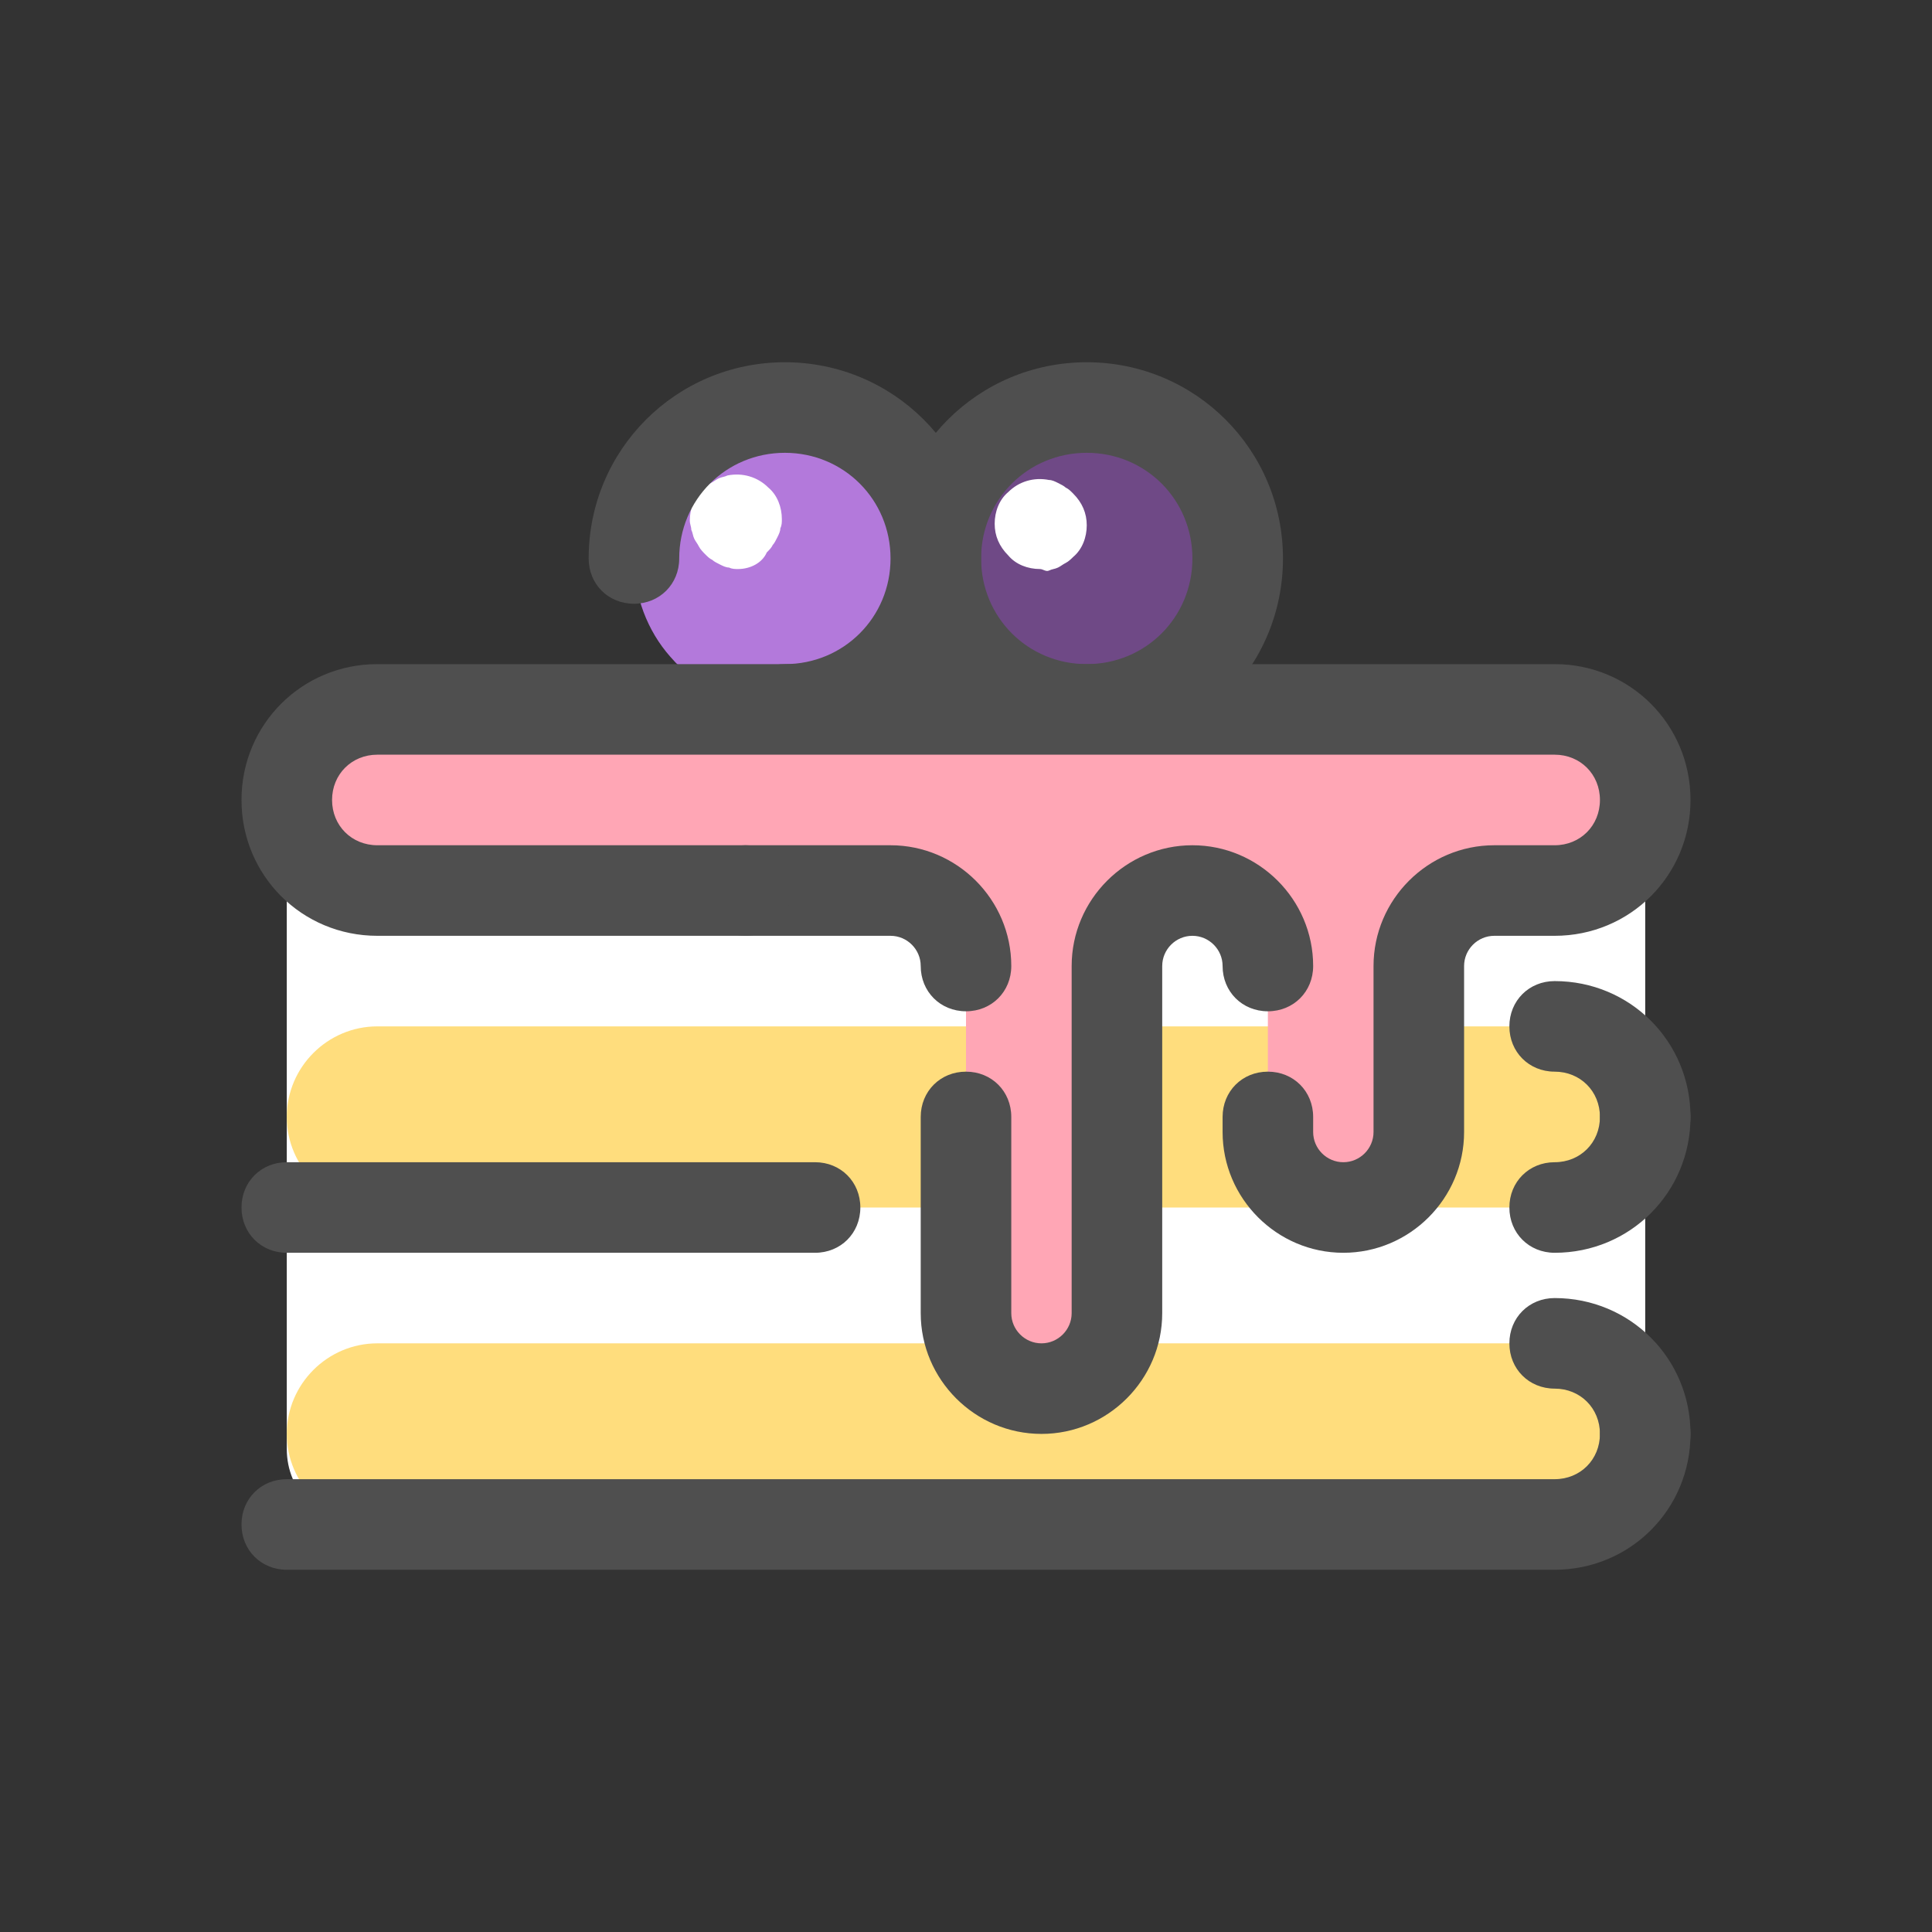 <svg width="32" height="32" viewBox="0 0 32 32" fill="none" xmlns="http://www.w3.org/2000/svg">
<rect x="0" y="0" width="32" height="32" fill="#333333" stroke="none"/>
<path d="M27.25 13.25H4.75V24C4.75 24.7 5.3 25.25 6 25.25H26C26.7 25.25 27.25 24.7 27.25 24V13.25Z" fill="white"/>
<path d="M18 6.75C17.337 6.75 16.701 7.013 16.232 7.482C15.763 7.951 15.5 8.587 15.5 9.25C15.5 9.913 15.763 10.549 16.232 11.018C16.701 11.487 17.337 11.75 18 11.75C18.663 11.75 19.299 11.487 19.768 11.018C20.237 10.549 20.5 9.913 20.5 9.25C20.5 8.587 20.237 7.951 19.768 7.482C19.299 7.013 18.663 6.75 18 6.75Z" fill="#6F4986"/>
<path d="M18 12.5C16.2 12.5 14.75 11.05 14.75 9.25C14.75 7.45 16.2 6 18 6C19.8 6 21.25 7.45 21.25 9.25C21.25 11.05 19.8 12.5 18 12.5ZM18 7.5C17.025 7.5 16.25 8.275 16.25 9.25C16.25 10.225 17.025 11 18 11C18.975 11 19.75 10.225 19.75 9.25C19.75 8.275 18.975 7.5 18 7.5Z" fill="#4F4F4F"/>
<path d="M15.5 9.25C15.5 10.625 14.375 11.75 13 11.75C12.25 11.75 11.55 11.4 11.1 10.875C10.725 10.45 10.5 9.875 10.5 9.25C10.5 7.875 11.625 6.75 13 6.75C14.375 6.75 15.5 7.875 15.5 9.25Z" fill="#B379DB"/>
<path d="M12.225 9.425C12.175 9.425 12.125 9.425 12.075 9.4C12.025 9.4 11.975 9.375 11.925 9.35C11.875 9.325 11.825 9.3 11.8 9.275C11.75 9.25 11.725 9.225 11.675 9.175C11.65 9.15 11.6 9.1 11.575 9.05C11.55 9 11.525 8.975 11.5 8.925C11.475 8.875 11.475 8.825 11.45 8.775C11.45 8.725 11.425 8.675 11.425 8.625C11.425 8.425 11.5 8.225 11.65 8.1C11.675 8.075 11.725 8.025 11.775 8C11.825 7.975 11.85 7.95 11.9 7.925C11.95 7.9 12 7.9 12.05 7.875C12.3 7.825 12.55 7.9 12.725 8.075C12.875 8.2 12.95 8.4 12.95 8.6C12.95 8.65 12.95 8.7 12.925 8.75C12.925 8.8 12.9 8.85 12.875 8.9C12.85 8.95 12.825 9 12.8 9.025C12.775 9.075 12.75 9.1 12.7 9.15C12.625 9.325 12.425 9.425 12.225 9.425ZM17.225 9.425C17.025 9.425 16.825 9.35 16.7 9.2C16.55 9.05 16.475 8.875 16.475 8.675C16.475 8.475 16.55 8.275 16.7 8.15C16.875 7.975 17.125 7.9 17.375 7.95C17.425 7.95 17.475 7.975 17.525 8C17.575 8.025 17.625 8.05 17.65 8.075C17.7 8.1 17.725 8.125 17.775 8.175C17.925 8.325 18 8.5 18 8.7C18 8.9 17.925 9.1 17.775 9.225C17.75 9.25 17.7 9.3 17.65 9.325C17.6 9.35 17.575 9.375 17.525 9.4C17.475 9.425 17.425 9.425 17.375 9.45C17.325 9.475 17.275 9.425 17.225 9.425Z" fill="white"/>
<path d="M13 12.5C12.575 12.5 12.25 12.175 12.25 11.75C12.25 11.325 12.575 11 13 11C13.975 11 14.75 10.225 14.75 9.25C14.75 8.275 13.975 7.5 13 7.5C12.025 7.5 11.25 8.275 11.25 9.25C11.25 9.675 10.925 10 10.5 10C10.075 10 9.75 9.675 9.75 9.25C9.75 7.45 11.2 6 13 6C14.8 6 16.25 7.45 16.25 9.25C16.25 11.05 14.8 12.5 13 12.5Z" fill="#4F4F4F"/>
<path d="M25.75 20H6.25C5.425 20 4.75 19.325 4.75 18.5C4.75 17.675 5.425 17 6.25 17H25.75C26.575 17 27.25 17.675 27.25 18.5C27.25 19.325 26.575 20 25.75 20Z" fill="#FFDD7D"/>
<path d="M27.25 19.25C26.825 19.25 26.5 18.925 26.5 18.5C26.5 18.075 26.175 17.75 25.75 17.75C25.325 17.75 25 17.425 25 17C25 16.575 25.325 16.25 25.75 16.25C27 16.25 28 17.25 28 18.5C28 18.925 27.675 19.25 27.25 19.25ZM13.5 20.75H4.75C4.325 20.75 4 20.425 4 20C4 19.575 4.325 19.25 4.75 19.25H13.5C13.925 19.25 14.25 19.575 14.25 20C14.25 20.425 13.925 20.75 13.5 20.75Z" fill="#4F4F4F"/>
<path d="M25.75 20.75C25.325 20.75 25 20.425 25 20C25 19.575 25.325 19.25 25.75 19.25C26.175 19.25 26.5 18.925 26.5 18.5C26.5 18.075 26.825 17.75 27.25 17.75C27.675 17.75 28 18.075 28 18.5C28 19.75 27 20.75 25.75 20.75Z" fill="#4F4F4F"/>
<path d="M25.75 25.25H6.25C5.425 25.25 4.75 24.575 4.75 23.75C4.75 22.925 5.425 22.25 6.25 22.25H25.75C26.575 22.25 27.25 22.925 27.25 23.75C27.25 24.575 26.575 25.25 25.75 25.25Z" fill="#FFDD7D"/>
<path d="M27.25 24.5C26.825 24.5 26.5 24.175 26.5 23.75C26.5 23.325 26.175 23 25.75 23C25.325 23 25 22.675 25 22.25C25 21.825 25.325 21.5 25.75 21.5C27 21.5 28 22.5 28 23.75C28 24.175 27.675 24.5 27.25 24.5Z" fill="#4F4F4F"/>
<path d="M25.75 26H4.75C4.325 26 4 25.675 4 25.25C4 24.825 4.325 24.5 4.75 24.5H25.75C26.175 24.5 26.5 24.175 26.5 23.75C26.5 23.325 26.825 23 27.25 23C27.675 23 28 23.325 28 23.75C28 25 27 26 25.75 26Z" fill="#4F4F4F"/>
<path d="M25.75 14.75H24.75C24.05 14.75 23.5 15.3 23.5 16V18.75C23.5 19.45 22.95 20 22.25 20C21.55 20 21 19.45 21 18.75V16C21 15.3 20.45 14.75 19.75 14.75C19.05 14.75 18.5 15.3 18.5 16V21.75C18.5 22.45 17.95 23 17.25 23C16.55 23 16 22.45 16 21.75V16C16 15.3 15.45 14.75 14.75 14.75H6.25C5.425 14.75 4.75 14.075 4.75 13.25C4.75 12.425 5.425 11.75 6.25 11.75H25.75C26.575 11.75 27.25 12.425 27.25 13.25C27.25 14.075 26.575 14.75 25.75 14.75Z" fill="#FFA6B5"/>
<path d="M16 16.75C15.575 16.75 15.25 16.425 15.25 16C15.25 15.725 15.025 15.5 14.75 15.5H12.35C11.925 15.5 11.6 15.175 11.6 14.75C11.6 14.325 11.925 14 12.35 14H14.75C15.85 14 16.75 14.9 16.75 16C16.75 16.425 16.425 16.75 16 16.75Z" fill="#4F4F4F"/>
<path d="M17.25 23.75C16.15 23.75 15.25 22.85 15.25 21.75V18.5C15.25 18.075 15.575 17.75 16 17.75C16.425 17.75 16.75 18.075 16.75 18.5V21.75C16.75 22.025 16.975 22.25 17.25 22.25C17.525 22.25 17.75 22.025 17.75 21.75V16C17.75 14.9 18.65 14 19.75 14C20.85 14 21.75 14.9 21.75 16C21.75 16.425 21.425 16.75 21 16.75C20.575 16.75 20.25 16.425 20.25 16C20.25 15.725 20.025 15.5 19.75 15.5C19.475 15.5 19.25 15.725 19.25 16V21.75C19.25 22.85 18.35 23.75 17.25 23.75Z" fill="#4F4F4F"/>
<path d="M22.25 20.75C21.15 20.75 20.25 19.85 20.25 18.75V18.5C20.25 18.075 20.575 17.75 21 17.75C21.425 17.75 21.75 18.075 21.75 18.5V18.75C21.75 19.025 21.975 19.25 22.25 19.25C22.525 19.25 22.75 19.025 22.75 18.75V16C22.75 14.9 23.65 14 24.75 14H25.75C26.175 14 26.5 13.675 26.5 13.25C26.5 12.825 26.175 12.5 25.75 12.5H6.25C5.825 12.5 5.5 12.825 5.5 13.25C5.5 13.675 5.825 14 6.25 14H12.35C12.775 14 13.1 14.325 13.1 14.75C13.1 15.175 12.775 15.5 12.35 15.5H6.25C5 15.5 4 14.5 4 13.25C4 12 5 11 6.25 11H25.75C27 11 28 12 28 13.25C28 14.5 27 15.5 25.75 15.5H24.75C24.475 15.5 24.25 15.725 24.25 16V18.75C24.25 19.85 23.35 20.75 22.25 20.75Z" fill="#4F4F4F"/>
</svg>
